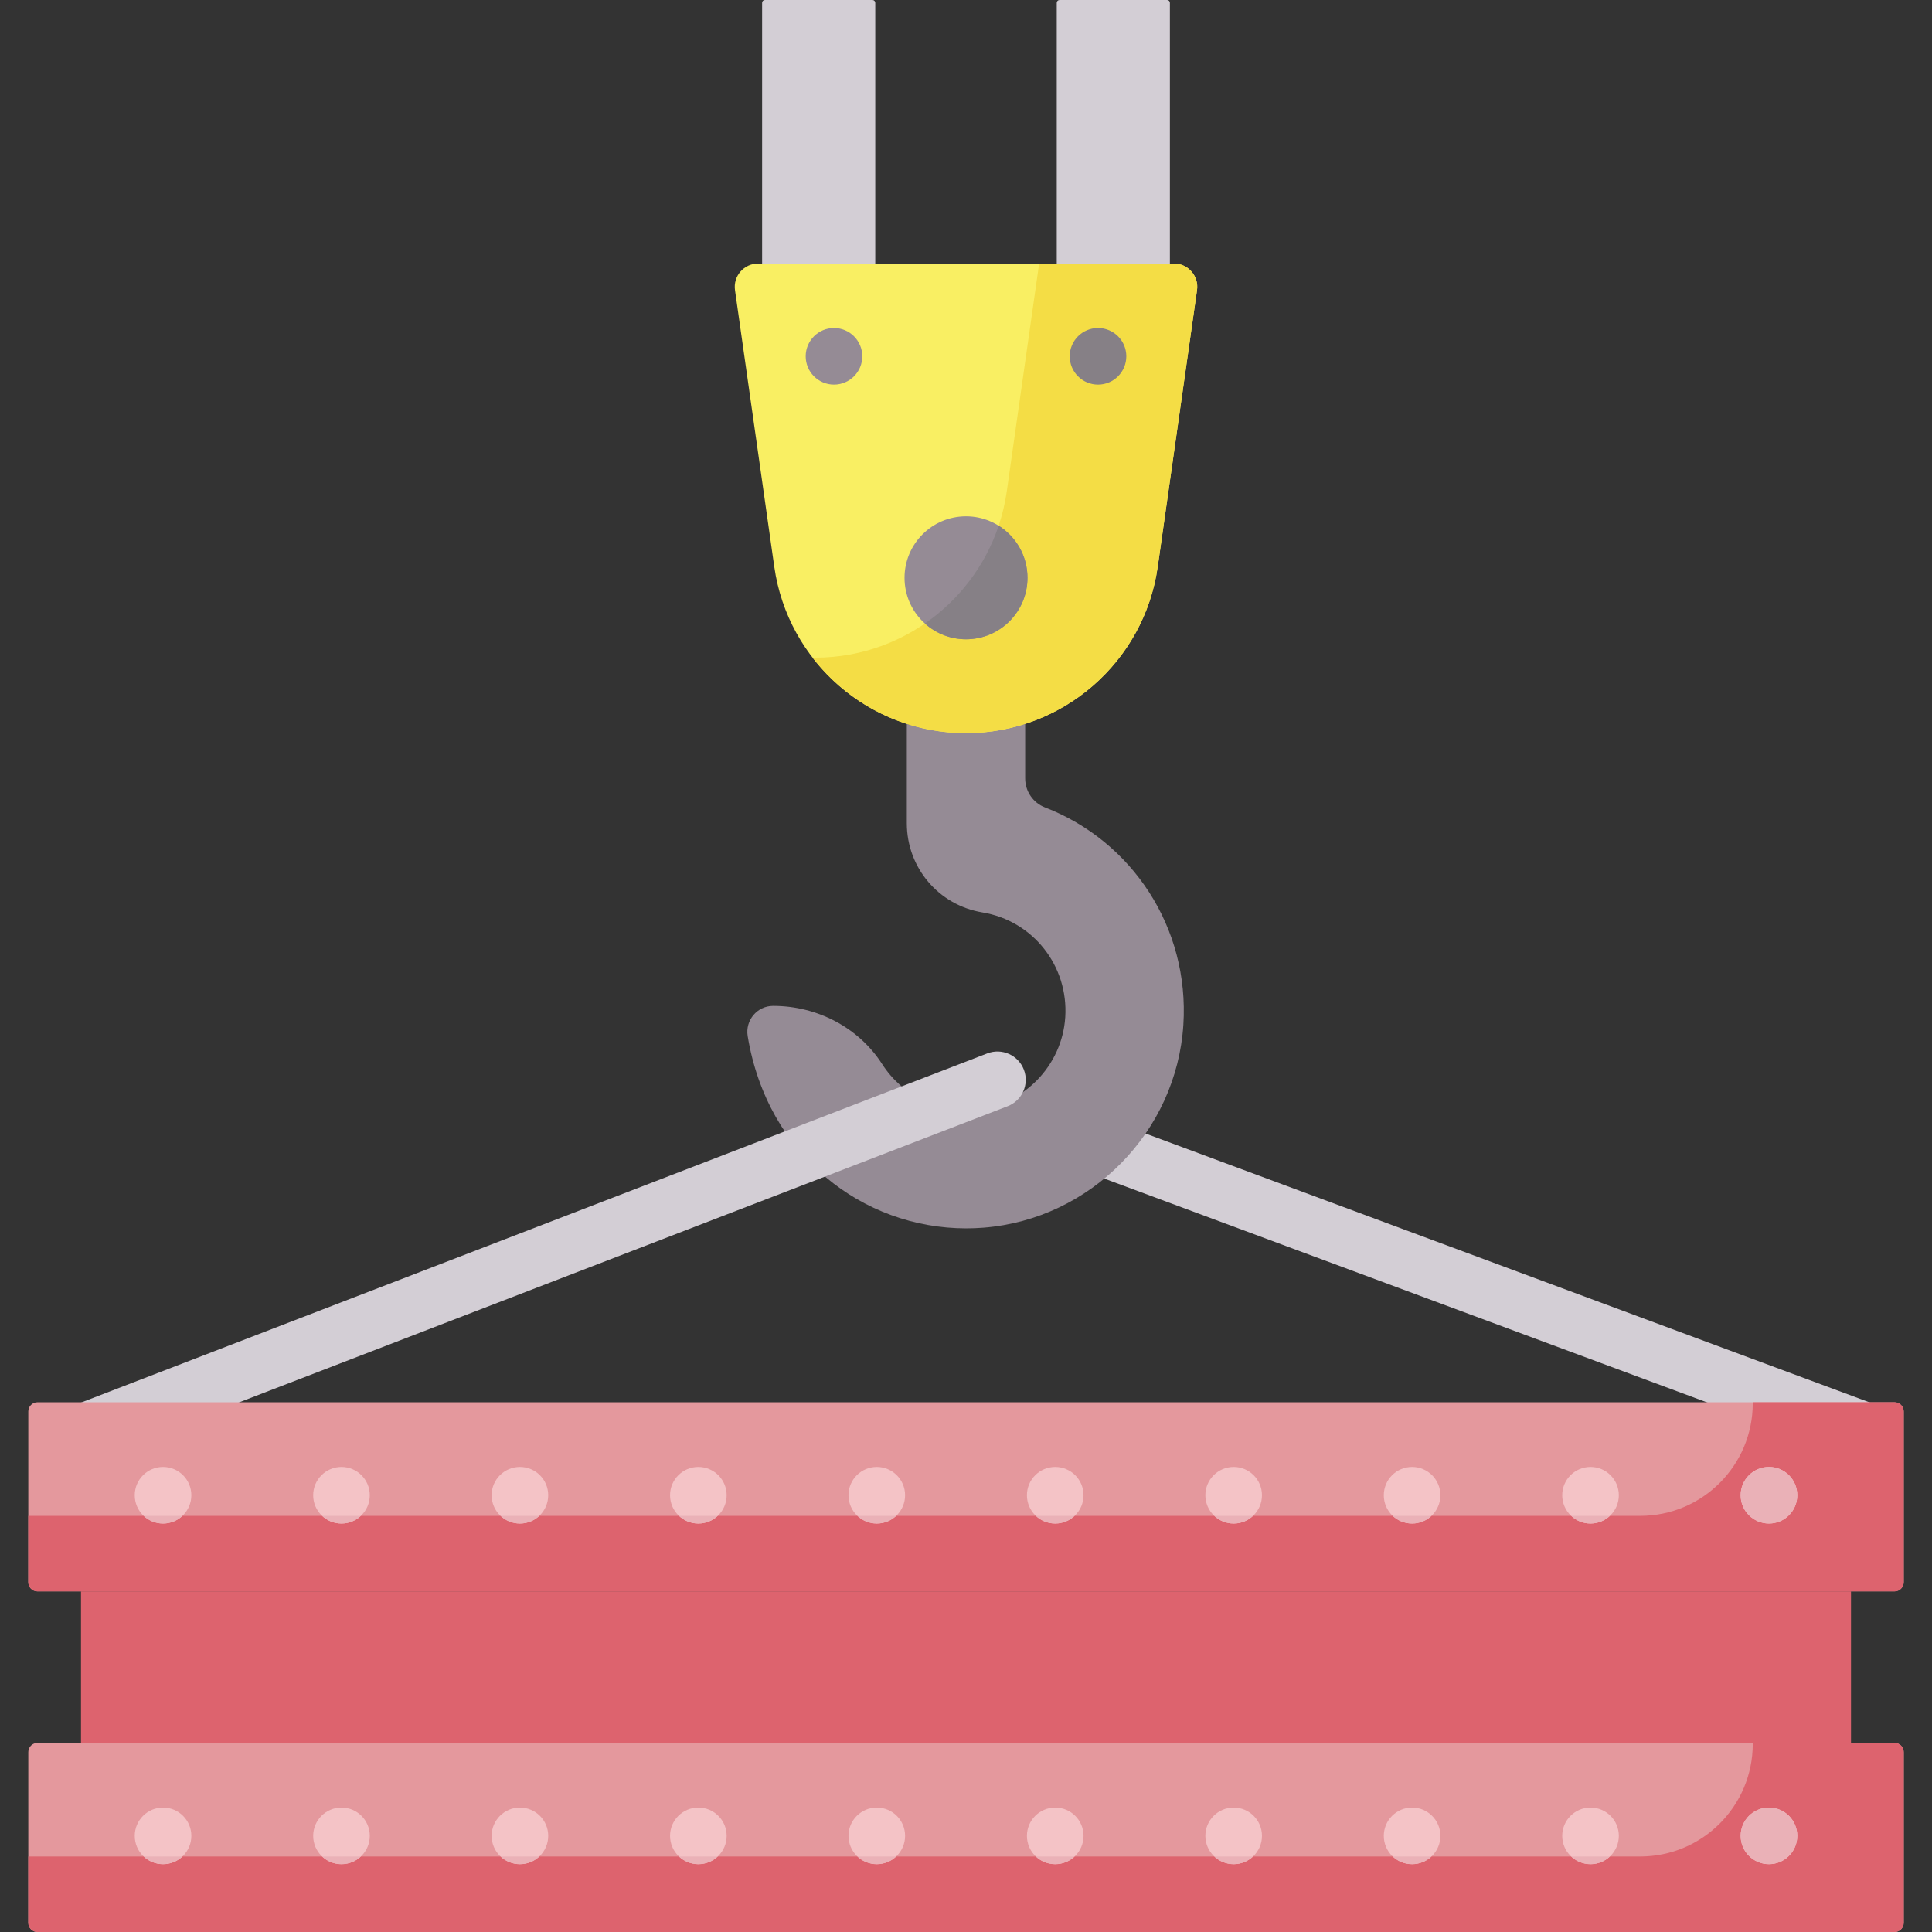 <svg id="Capa_1" enable-background="new 0 0 512 512" height="512" viewBox="0 0 512 512" width="512" xmlns="http://www.w3.org/2000/svg"><rect x="0" y="0" width="512" height="512" fill="#333333" stroke="none"/><path d="m499.246 373.055-211.996-78.725-11.303 11.804 194.147 72.096z" fill="#d3ced5"/><path d="m204.894 266.571c-4.246 0-7.441 3.822-6.751 8.012 5.232 31.737 30.587 50.943 57.907 50.943 1.525 0 3.059-.06 4.593-.18 28.389-2.239 51.157-25.369 52.961-53.805 1.631-25.699-13.594-48.668-36.68-57.57-3.168-1.221-5.243-4.284-5.243-7.679v-14.448c-4.959 1.591-26.406 1.591-31.364 0v26.321c0 11.776 8.425 21.715 20.033 23.635 13.379 2.212 22.816 14.144 21.953 27.754-.822 12.961-11.194 23.505-24.125 24.524-9.651.772-19.037-3.729-24.402-12.086-6.264-9.76-17.284-15.421-28.882-15.421z" fill="#958b95"/><path d="m15.343 374.056 246.294-94.895c3.864-1.488 8.205.44 9.693 4.307 1.487 3.866-.441 8.206-4.307 9.693l-220.676 85.038z" fill="#d3ced5"/><path d="m502.072 421.725h-492.144c-1.341 0-2.428-1.087-2.428-2.428v-45.252c0-1.341 1.087-2.428 2.428-2.428h492.144c1.341 0 2.428 1.087 2.428 2.428v45.252c0 1.341-1.087 2.428-2.428 2.428z" fill="#e4989d"/><path d="m502.072 512h-492.144c-1.341 0-2.428-1.087-2.428-2.428v-45.252c0-1.341 1.087-2.428 2.428-2.428h492.144c1.341 0 2.428 1.087 2.428 2.428v45.252c0 1.341-1.087 2.428-2.428 2.428z" fill="#e4989d"/><path d="m502.072 371.616h-37.572v.257c0 16.486-13.365 29.851-29.851 29.851h-427.149v17.572c0 1.341 1.087 2.428 2.428 2.428h492.144c1.341 0 2.428-1.087 2.428-2.428v-45.252c0-1.34-1.087-2.428-2.428-2.428z" fill="#dd636e"/><path d="m502.072 461.891h-37.572v.258c0 16.487-13.365 29.851-29.851 29.851h-427.149v17.572c0 1.341 1.087 2.428 2.428 2.428h492.144c1.341 0 2.428-1.087 2.428-2.428v-45.252c0-1.342-1.087-2.429-2.428-2.429z" fill="#dd636e"/><path d="m21.465 421.725h469.069v40.166h-469.069z" fill="#dd636e"/><path d="m50.708 396.254c0 4.142-3.358 7.5-7.5 7.5s-7.5-3.358-7.5-7.5 3.358-7.5 7.5-7.5 7.5 3.358 7.5 7.5zm39.787 7.5c4.142 0 7.5-3.358 7.5-7.5s-3.358-7.5-7.5-7.5-7.5 3.358-7.5 7.5 3.358 7.5 7.5 7.5zm47.287 0c4.142 0 7.5-3.358 7.5-7.5s-3.358-7.5-7.5-7.5-7.5 3.358-7.5 7.5 3.358 7.5 7.5 7.5zm47.287 0c4.142 0 7.5-3.358 7.5-7.5s-3.358-7.5-7.5-7.5-7.5 3.358-7.5 7.5 3.358 7.5 7.5 7.5zm47.287 0c4.142 0 7.5-3.358 7.5-7.5s-3.358-7.5-7.5-7.5-7.5 3.358-7.5 7.5 3.358 7.5 7.5 7.5zm47.288 0c4.142 0 7.5-3.358 7.5-7.5s-3.358-7.5-7.5-7.5-7.5 3.358-7.5 7.5 3.357 7.5 7.5 7.5zm47.287 0c4.142 0 7.5-3.358 7.5-7.5s-3.358-7.5-7.5-7.5-7.5 3.358-7.5 7.5 3.358 7.5 7.5 7.5zm47.287 0c4.142 0 7.5-3.358 7.5-7.5s-3.358-7.5-7.5-7.5-7.5 3.358-7.5 7.5 3.358 7.5 7.5 7.5zm47.287 0c4.142 0 7.5-3.358 7.5-7.5s-3.358-7.5-7.5-7.5-7.5 3.358-7.5 7.5 3.358 7.5 7.5 7.5zm47.287 0c4.142 0 7.5-3.358 7.5-7.5s-3.358-7.5-7.5-7.5-7.5 3.358-7.5 7.5 3.358 7.5 7.5 7.5zm-425.584 75.274c-4.142 0-7.5 3.358-7.5 7.5s3.358 7.5 7.5 7.5 7.5-3.358 7.5-7.5-3.358-7.5-7.5-7.5zm47.287 0c-4.142 0-7.5 3.358-7.5 7.5s3.358 7.5 7.5 7.5 7.5-3.358 7.5-7.5-3.358-7.5-7.5-7.5zm47.287 0c-4.142 0-7.5 3.358-7.5 7.5s3.358 7.5 7.5 7.5 7.5-3.358 7.5-7.5-3.358-7.5-7.5-7.5zm47.287 0c-4.142 0-7.5 3.358-7.5 7.5s3.358 7.5 7.5 7.5 7.5-3.358 7.5-7.5-3.358-7.5-7.5-7.5zm47.287 0c-4.142 0-7.5 3.358-7.5 7.5s3.358 7.5 7.5 7.5 7.5-3.358 7.5-7.5-3.357-7.5-7.5-7.5zm47.288 0c-4.142 0-7.5 3.358-7.5 7.5s3.358 7.5 7.5 7.5 7.5-3.358 7.5-7.5-3.358-7.5-7.5-7.5zm47.287 0c-4.142 0-7.5 3.358-7.5 7.5s3.358 7.5 7.5 7.5 7.5-3.358 7.5-7.5-3.358-7.5-7.5-7.5zm47.287 0c-4.142 0-7.5 3.358-7.5 7.5s3.358 7.5 7.5 7.5 7.5-3.358 7.5-7.5-3.358-7.5-7.5-7.5zm47.287 0c-4.142 0-7.5 3.358-7.5 7.5s3.358 7.5 7.5 7.5 7.5-3.358 7.5-7.5-3.358-7.5-7.5-7.5zm47.287 0c-4.142 0-7.5 3.358-7.5 7.5s3.358 7.5 7.5 7.5 7.5-3.358 7.5-7.5-3.358-7.5-7.5-7.5z" fill="#f4c3c6"/><g fill="#eab1b7"><path d="m332.06 492h-10.258c1.341 1.258 3.145 2.029 5.129 2.029 1.984-.001 3.787-.771 5.129-2.029z"/><path d="m284.773 492h-10.258c1.341 1.258 3.145 2.029 5.129 2.029s3.787-.771 5.129-2.029z"/><path d="m426.634 492h-10.258c1.341 1.258 3.145 2.029 5.129 2.029s3.788-.771 5.129-2.029z"/><path d="m379.347 492h-10.258c1.341 1.258 3.145 2.029 5.129 2.029s3.788-.771 5.129-2.029z"/><path d="m95.624 492h-10.258c1.341 1.258 3.145 2.029 5.129 2.029s3.788-.771 5.129-2.029z"/><circle cx="468.792" cy="396.254" r="7.5"/><path d="m237.486 492h-10.258c1.341 1.258 3.145 2.029 5.129 2.029s3.787-.771 5.129-2.029z"/><path d="m374.218 403.754c1.984 0 3.788-.771 5.129-2.029h-10.258c1.341 1.258 3.145 2.029 5.129 2.029z"/><path d="m190.198 492h-10.258c1.341 1.258 3.145 2.029 5.129 2.029 1.984-.001 3.788-.771 5.129-2.029z"/><path d="m142.911 492h-10.258c1.341 1.258 3.145 2.029 5.129 2.029s3.788-.771 5.129-2.029z"/><path d="m43.208 403.754c1.984 0 3.788-.771 5.129-2.029h-10.258c1.341 1.258 3.145 2.029 5.129 2.029z"/><path d="m90.495 403.754c1.984 0 3.788-.771 5.129-2.029h-10.258c1.341 1.258 3.145 2.029 5.129 2.029z"/><path d="m137.782 403.754c1.984 0 3.788-.771 5.129-2.029h-10.258c1.342 1.258 3.145 2.029 5.129 2.029z"/><path d="m48.337 492h-10.258c1.341 1.258 3.145 2.029 5.129 2.029 1.984-.001 3.788-.771 5.129-2.029z"/><path d="m416.376 401.725c1.341 1.258 3.145 2.029 5.129 2.029s3.788-.771 5.129-2.029z"/><circle cx="468.792" cy="486.528" r="7.5"/><path d="m279.644 403.754c1.984 0 3.788-.771 5.129-2.029h-10.258c1.341 1.258 3.145 2.029 5.129 2.029z"/><path d="m326.931 403.754c1.984 0 3.788-.771 5.129-2.029h-10.258c1.341 1.258 3.145 2.029 5.129 2.029z"/><path d="m185.069 403.754c1.984 0 3.788-.771 5.129-2.029h-10.258c1.342 1.258 3.145 2.029 5.129 2.029z"/><path d="m232.356 403.754c1.984 0 3.788-.771 5.129-2.029h-10.258c1.342 1.258 3.145 2.029 5.129 2.029z"/></g><path d="m256 194.29c-25.555 0-47.216-18.801-50.81-44.102l-10.411-73.29c-.529-3.725 2.362-7.056 6.124-7.056h110.194c3.762 0 6.653 3.331 6.124 7.056l-10.411 73.29c-3.594 25.301-25.255 44.102-50.81 44.102z" fill="#f9ef63"/><path d="m311.097 69.843h-35.715l-8.573 60.345c-3.594 25.301-25.255 44.102-50.81 44.102-.221 0-.442-.002-.662-.005 9.446 12.25 24.251 20.005 40.662 20.005 25.555 0 47.216-18.801 50.81-44.102l10.411-73.29c.531-3.724-2.361-7.055-6.123-7.055z" fill="#f4dd45"/><path d="m231.211 0h-28.502c-.41 0-.742.332-.742.742v69.101h29.986v-69.101c0-.41-.332-.742-.742-.742z" fill="#d3ced5"/><path d="m309.291 0h-28.502c-.41 0-.742.332-.742.742v69.101h29.986v-69.101c0-.41-.332-.742-.742-.742z" fill="#d3ced5"/><circle cx="256" cy="153.122" fill="#958b95" r="16.29"/><path d="m245.11 165.237c2.886 2.595 6.703 4.175 10.89 4.175 8.997 0 16.29-7.293 16.29-16.29 0-5.818-3.05-10.923-7.637-13.804-3.584 10.689-10.544 19.715-19.543 25.919z" fill="#868086"/><circle cx="221.015" cy="94.426" fill="#958b95" r="7.5"/><circle cx="290.985" cy="94.426" fill="#868086" r="7.5"/></svg>